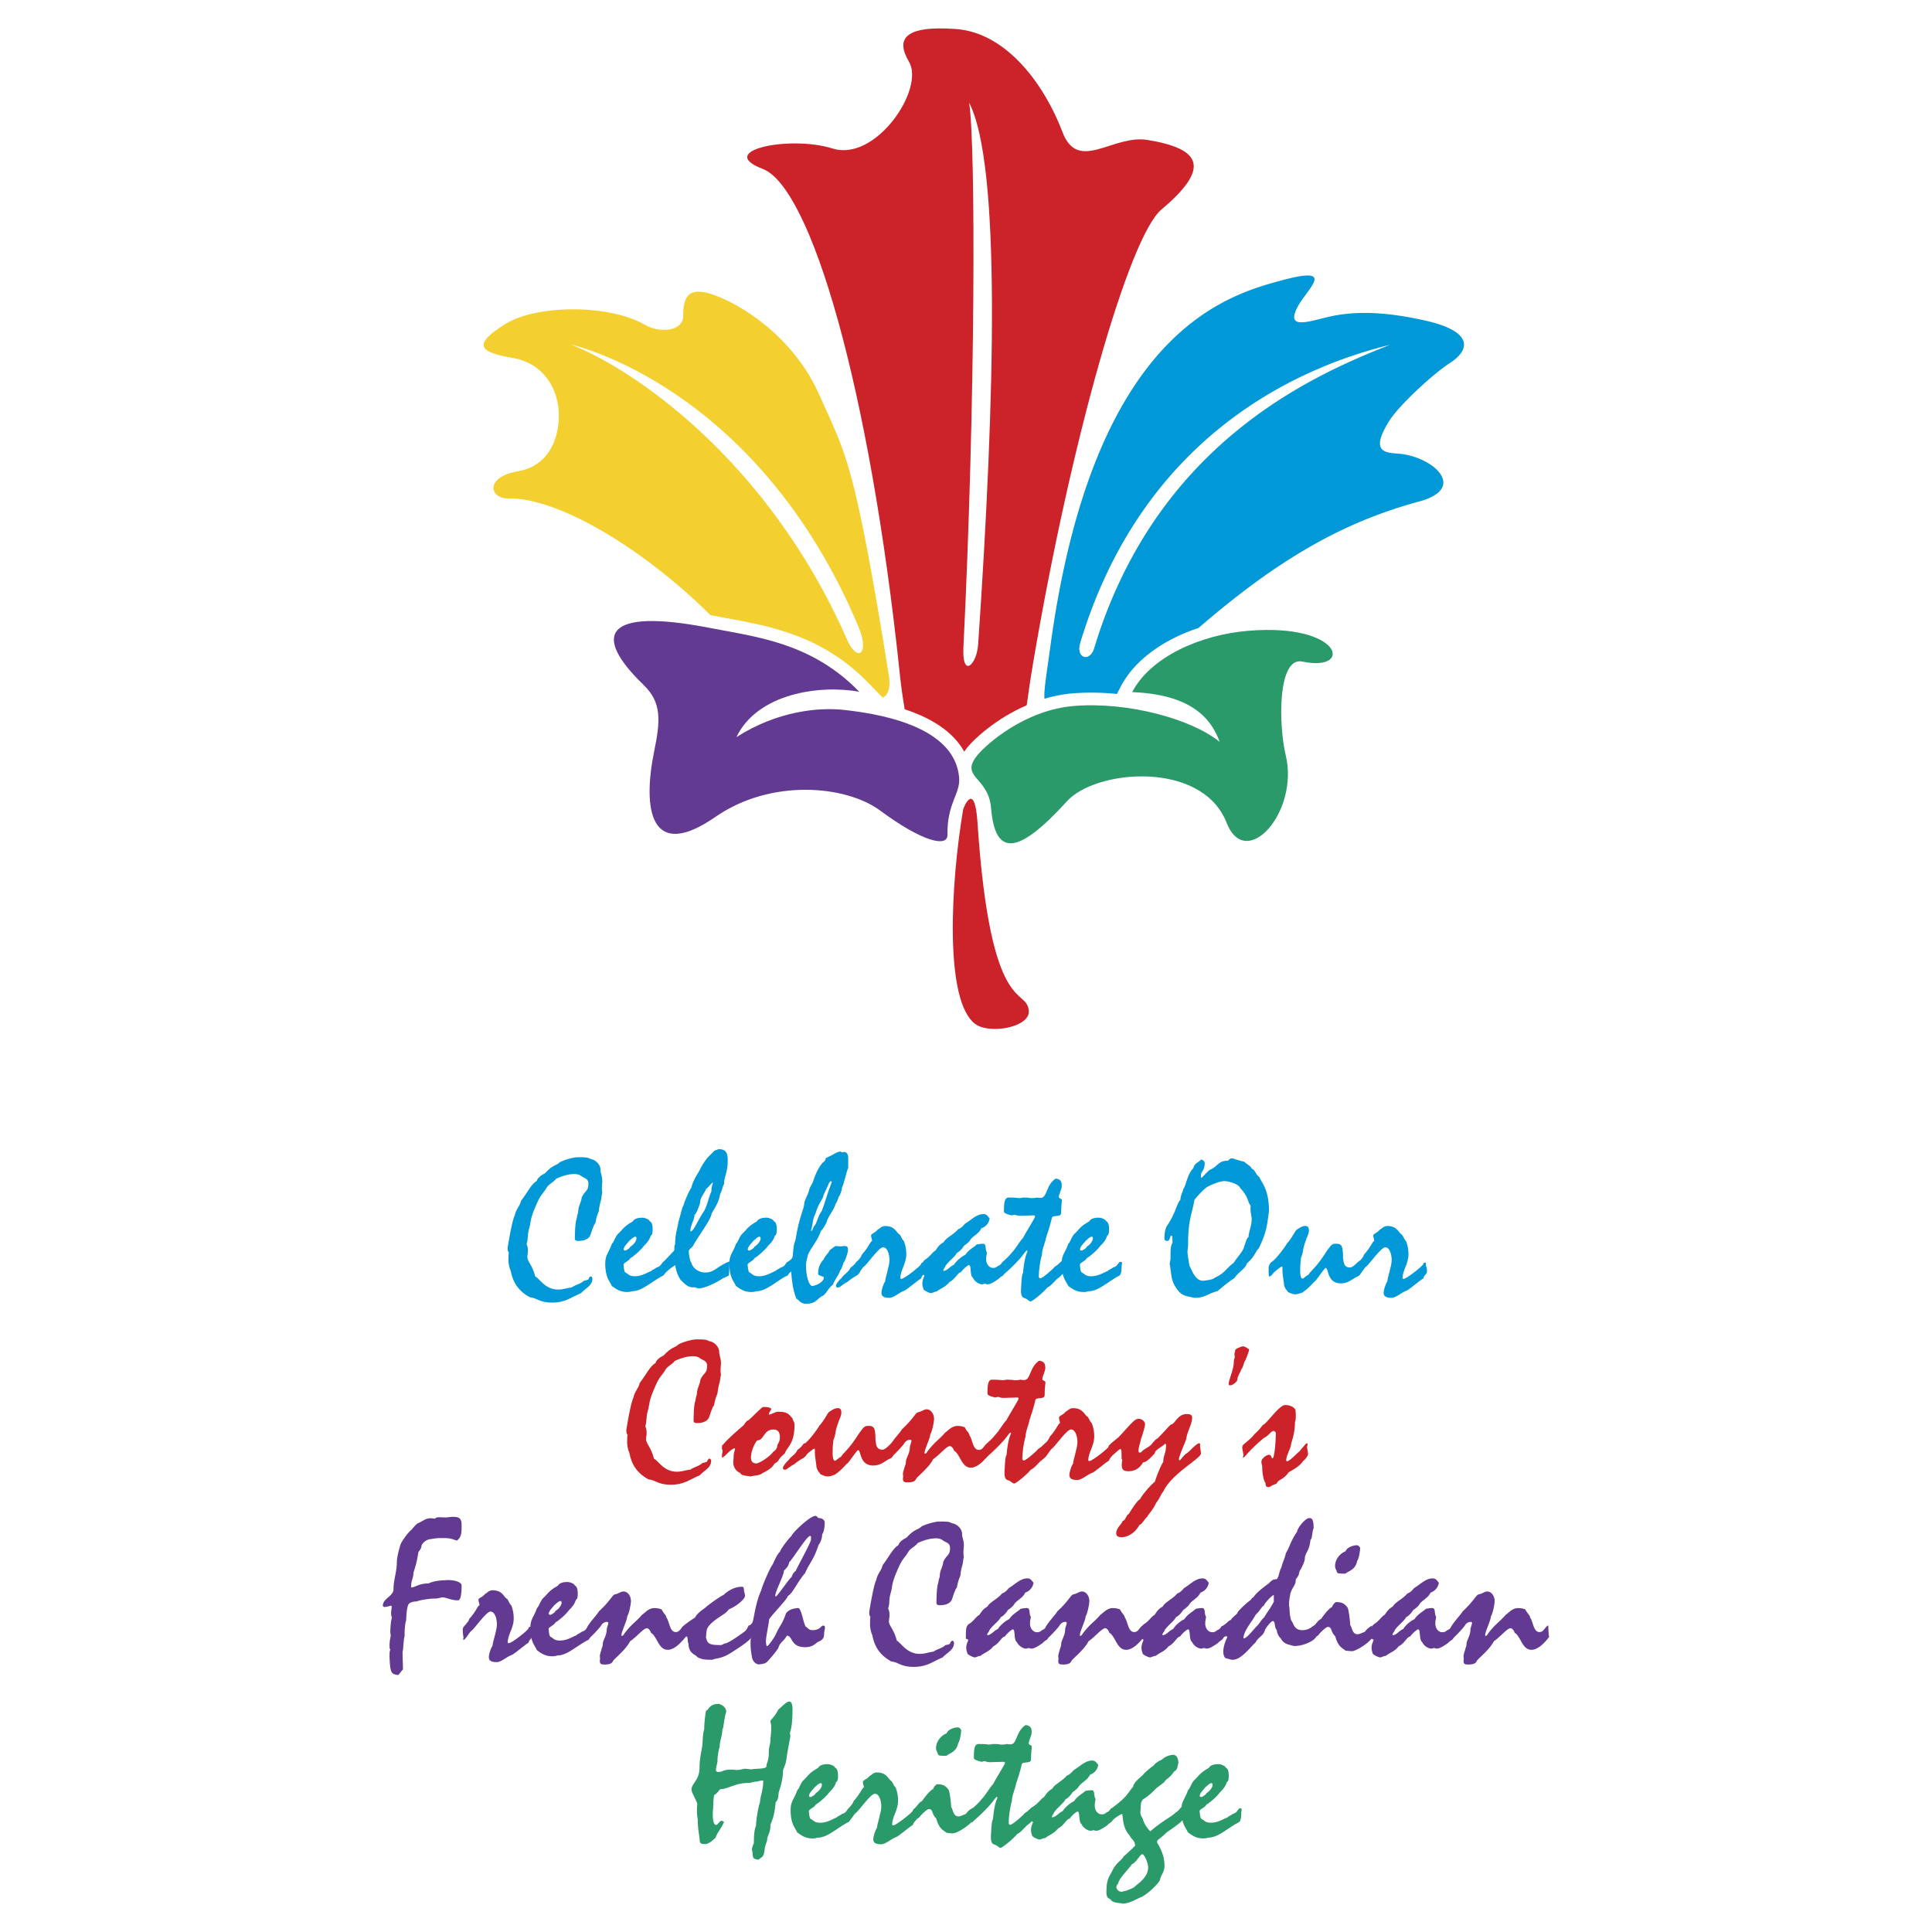 <svg xmlns="http://www.w3.org/2000/svg" width="2500" height="2500" viewBox="0 0 192.756 192.756"><g fill-rule="evenodd" clip-rule="evenodd"><path fill="#fff" d="M0 0h192.756v192.756H0V0z"/><path d="M95.695 77.587c.138 1.607-1.221 2.553-1.167 5.716.022 1.266-2.52.677-6.688-2.415-3.456-2.564-10.932-3.213-16.445.604-6.566 4.545-7.293-.822-6.127-6.539.623-3.053.77-4.854-1.065-6.626-5.15-4.974-3.933-7.724 6.546-5.692 4.703.912 10.208 1.464 14.984 6.384-3.961-.728-10.174.163-12.262 4.526 4.068-2.603 8.176-2.991 10.712-2.719 5.035.54 11.115 2.14 11.512 6.761zM97.518 75.342c-1.822 2.245 1.098 2.112 1.359 5.266.4 4.83 2.615 4.792 7.582-.675 2.895-3.185 13.475-4.086 15.922 2.156 1.922 4.901 7.26-1.076 5.895-6.749-.729-3.029-.82-9.868 1.674-9.334 5.082 1.086 4.047-3.868-5.432-3.07-4.775.402-9.721 2.601-11.559 6.114 5.377.229 7.732 2.192 8.73 4.971-2.783-2.272-9.074-4.005-14.447-3.595-5.047.385-8.902 3.904-9.724 4.916z" fill="#fff" stroke="#fff" stroke-width="1.89" stroke-miterlimit="2.613"/><path d="M114.492 13.964c-3.492-.572-6.936 3.336-8.498-.811-1.66-4.402-5.395-9.875-10.622-10.258-5.229-.383-5.995 1.054-4.69 3.247 1.627 2.736-3.306 10.026-7.602 8.677-4.295-1.349-11.765.215-6.987 2.03 4.779 1.816 10.674 21.619 13.699 50.552.103.985.268 2.178.469 3.364 3.309 1.087 5.068 2.642 5.944 4.231.096-.146.204-.297.33-.452.703-.864 2.867-2.867 5.9-4.181.166-1.213.365-2.602.627-4.143 3.766-22.26 9.559-42.577 12.816-45.318 4.991-4.201 3.921-6.068-1.386-6.938zM97.59 64.301c-.141 2.042-1.625 3.438-1.469.262 1.201-24.311 1.238-50.234.567-54.326 3.167 6.116 2.607 29.088.902 54.064z" fill="#fff"/><path d="M142.209 31.987c-3.207-.717-6.641-1.147-9.973-.3-2.057.523-3.779 1.016-2.863-.899.916-1.915 4.195-4.345-1.475-2.822-5.668 1.523-18.852 5.267-23.096 36.479-.379 2.778-.672 4.431-.596 5.272a13.967 13.967 0 0 1 2.939-.552 24.798 24.798 0 0 1 4.287.071l.404-.771c1.34-2.561 4.178-4.637 7.738-5.812 7.691-6.623 14.131-10.486 22-12.614 4.783-1.293 1.576-4.312-1.715-4.742-1.295-.168-3.398.146-1.273-3.276.986-1.59 4.422-4.739 6.068-5.802 2.151-1.388 2.211-3.19-2.445-4.232zM109.16 64.689c-.424 1.402-1.857 1.014-1.381-.564 6.168-20.417 21.389-27.394 30.91-29.724-8.076 3.164-23.392 10.047-29.529 30.288zM88.685 67.42c-3.5-21.78-4.292-22.027-6.928-27.993-2.636-5.967-7.96-9.088-10.508-9.993-2.547-.905-3.088.118-3.088 2.122 0 1.415-2.224 1.768-3.822.847-3.574-2.061-10.794-2.027-13.925-.073-3.13 1.953-2.842 2.784.717 3.376 3.435.573 5.053 3.728 4.527 6.975-.376 2.328-1.738 3.958-3.955 4.331-3.36.566-2.883 2.75-.985 2.717 5.159-.09 13.778 5.28 20.162 11.643l.111.021 1.438.268c4.518.828 9.639 1.765 14.214 6.477l1.419 1.461c.522-.213.82-.956.623-2.179zm-4.174-3.606C76.478 45.513 62.724 36.592 56.968 34.38c-.002 0 18.526 3.993 28.681 28.148 1.158 2.754-.119 3.608-1.138 1.286z" fill="#fff"/><path d="M96.088 80.792c-1.211 7.176-1.941 19.21 1.281 21.417 1.438.986 5.439.275 5.273-1.381-.242-2.414-3.82.748-5.121-18.801-.277-4.191-1.391-1.485-1.433-1.235z" fill="#fff" stroke="#fff" stroke-width="1.89" stroke-miterlimit="2.613"/><path d="M95.695 77.587c.138 1.607-1.221 2.553-1.167 5.716.022 1.266-2.52.677-6.688-2.415-3.456-2.564-10.932-3.213-16.445.604-6.566 4.545-7.293-.822-6.127-6.539.623-3.053.77-4.854-1.065-6.626-5.15-4.974-3.933-7.724 6.546-5.692 4.703.912 10.208 1.464 14.984 6.384-3.961-.728-10.174.163-12.262 4.526 4.068-2.603 8.176-2.991 10.712-2.719 5.035.54 11.115 2.14 11.512 6.761z" fill="#633a91"/><path d="M97.518 75.342c-1.822 2.245 1.098 2.112 1.359 5.266.4 4.83 2.615 4.792 7.582-.675 2.895-3.185 13.475-4.086 15.922 2.156 1.922 4.901 7.26-1.076 5.895-6.749-.729-3.029-.82-9.868 1.674-9.334 5.082 1.086 4.047-3.868-5.432-3.07-4.775.402-9.721 2.601-11.559 6.114 5.377.229 7.732 2.192 8.73 4.971-2.783-2.272-9.074-4.005-14.447-3.595-5.047.385-8.902 3.904-9.724 4.916z" fill="#2b9a6a"/><path d="M114.492 13.964c-3.492-.572-6.936 3.336-8.498-.811-1.66-4.402-5.395-9.875-10.622-10.258-5.229-.383-5.995 1.054-4.69 3.247 1.627 2.736-3.306 10.026-7.602 8.677-4.295-1.349-11.765.215-6.987 2.03 4.779 1.816 10.674 21.619 13.699 50.552.103.985.268 2.178.469 3.364 3.309 1.087 5.068 2.642 5.944 4.231.096-.146.204-.297.33-.452.703-.864 2.867-2.867 5.9-4.181.166-1.213.365-2.602.627-4.143 3.766-22.26 9.559-42.577 12.816-45.318 4.991-4.201 3.921-6.068-1.386-6.938zM97.59 64.301c-.141 2.042-1.625 3.438-1.469.262 1.201-24.311 1.238-50.234.567-54.326 3.167 6.116 2.607 29.088.902 54.064z" fill="#cc2229"/><path d="M142.209 31.987c-3.207-.717-6.641-1.147-9.973-.3-2.057.523-3.779 1.016-2.863-.899.916-1.915 4.195-4.345-1.475-2.822-5.668 1.523-18.852 5.267-23.096 36.479-.379 2.778-.672 4.431-.596 5.272a13.967 13.967 0 0 1 2.939-.552 24.798 24.798 0 0 1 4.287.071l.404-.771c1.34-2.561 4.178-4.637 7.738-5.812 7.691-6.623 14.131-10.486 22-12.614 4.783-1.293 1.576-4.312-1.715-4.742-1.295-.168-3.398.146-1.273-3.276.986-1.59 4.422-4.739 6.068-5.802 2.151-1.388 2.211-3.19-2.445-4.232zM109.16 64.689c-.424 1.402-1.857 1.014-1.381-.564 6.168-20.417 21.389-27.394 30.91-29.724-8.076 3.164-23.392 10.047-29.529 30.288z" fill="#0098d6"/><path d="M88.685 67.42c-3.5-21.78-4.292-22.027-6.928-27.993-2.636-5.967-7.96-9.088-10.508-9.993-2.547-.905-3.088.118-3.088 2.122 0 1.415-2.224 1.768-3.822.847-3.574-2.061-10.794-2.027-13.925-.073-3.13 1.953-2.842 2.784.717 3.376 3.435.573 5.053 3.728 4.527 6.975-.376 2.328-1.738 3.958-3.955 4.331-3.36.566-2.883 2.75-.985 2.717 5.159-.09 13.778 5.28 20.162 11.643l.111.021 1.438.268c4.518.828 9.639 1.765 14.214 6.477l1.419 1.461c.522-.213.82-.956.623-2.179zm-4.174-3.606C76.478 45.513 62.724 36.592 56.968 34.38c-.002 0 18.526 3.993 28.681 28.148 1.158 2.754-.119 3.608-1.138 1.286z" fill="#f4cf30"/><path d="M96.088 80.792c-1.211 7.176-1.941 19.21 1.281 21.417 1.438.986 5.439.275 5.273-1.381-.242-2.414-3.82.748-5.121-18.801-.277-4.191-1.391-1.485-1.433-1.235z" fill="#cc2229"/><path d="M57.974 129.014c-1.043.434-1.555.945-2.887.945-1.318 0-1.554-.492-2.222-.531-1.157-.631-1.706-1.498-1.922-2.68-.137-.236-.215-.77-.215-.986 0-.117 0-.709.039-.787-.118-.158-.118-.256-.118-.494.04-.295.451-2.777.706-3.211.137-.67.49-.867.627-1.457.667-.867 1.001-1.656 1.591-2.012.02-.234.393-.551.786-.729.806-.887 1.2-.809 1.436-1.064.157-.178 1.337-.553 1.848-.553.845 0 .983.02 1.279.178.435.039.988.533.988 1.045 0 .434.178.572.178 1.184 0 .156-.039.373-.039.631 0 .156 0 .314.039.512-.079.197-.059.611-.197.965-.079.336-.138.67-.138.789 0 .197-.198.334-.361 1.297-.138.059-.414.943-.453 1.062-.176.629-.881.689-1.272.689-.254 0-.313-.119-.313-.236 0-.158 0-1.596.196-2.049.02-.354.137-.451.137-.648 0-.531.313-.926.349-1.398.334-.748.669-.57.669-1.398 0-.531-.472-.531-.748-.768-.177-.139-.453-.178-.649-.178-.571 0-1.181.178-1.799.455-.473.531-.729.492-1.005.965-.276.473-.552.631-.907 1.438-.789 1.734-.591 1.854-.789 2.523-.236.768-.079 1.084-.275 1.615.118.217.137.453.137.689 0 .197-.059.434-.059.592 0 .453.493.768.789 1.93.473.277 1.005 1.32 2.287 1.32.552 0 .828-.156 1.36-.217.375-.275.888-.334 1.183-.648.198-.041.355-.08.474-.139.058-.236.134-.217.211-.316.153.021.191.158.191.238-.002.708-.719.964-1.132 1.437zM63.506 123.541c0 .297-.355.711-.613.83 0 .139-.355.336-.474.395-.138 0-.197-.02-.197-.119 0-.314.513-.73.533-.828.237-.178.434-.436.652-.436.04 0 .099.08.099.158zm1.609-.947c0-.355-.078-.672-.294-.75-.02-.158-.452-.355-.746-.355-.412 0-.806.1-.944.375-1.007.553-1.046.889-1.481 1.244-.355.434-.375.789-.593.967-.316.928-.672 1.086-.672 1.994 0 1.461.494 1.795.652 2.227.533.391.889.607 1.561.607.158 0 .296-.02.474-.078.994 0 1.935-.961 3.059-1.551.099-.039.237-.236.237-.984 0-.078.04-.156.04-.256 0-.078-.02-.137-.158-.137-.218 0-.238.373-.595.512l-.158.059c-.059.078-.49.256-.529.354-.274.059-.862.512-1.627.512-.607 0-.667-.256-.941-.373-.098-.039-.157-.275-.196-.826.196-.258.509-.297.705-.631.185-.057 1.01-.746 1.344-1.217.334-.316.569-.631.667-1.004.195-.078.195-.433.195-.689z" fill="#0098d6"/><path d="M69.857 119.926c0-.473.51-.984.57-1.279.216-.158.608-.67.707-.67 0 .156-.158.314-.158.926-.235.373-.471 1.693-.883 2.145-.688 1.123-.904 1.812-1.218 1.812 0-.65.413-1.123.413-1.654.177-.04.569-1.104.569-1.28zm2.75-4.076c0-.709-.098-1.201-.904-1.201l-.432.158c-.375.453-.748.57-1.416 1.828-.059.236-.649.924-.885 1.867-.216.297-.668 1.338-.766 1.73-.197.295-.374 1.318-.531 1.691-.019.512-.315 1.021-.315 2.24-.042.035-.081.076-.081.588-.374.393-1.003 1.082-1.161 1.201v.707c0 .375-.099.475-.099.533 0 .039.02.08.079.08.151 0 .25-.416 1.274-1.045.176 1.104.508 1.32.527 1.479.274.197.626.732 1.235.732h.217a.962.962 0 0 0 .394.098c.623 0 1.862-.633 2.354-.988.394-.158.531-.236.61-.297.059-.039.059-1.24.059-1.398-1.235.492-1.472 1.104-2.397 1.104-.864 0-1.335-.65-1.394-.984-.118-.1-.255-.77-.255-1.182.137-.275.334-.297.471-.572.334-.668 1.729-2.539 1.787-3.051.04-.295.731-1.004.87-2.066.158-.158.257-.828.396-.965-.016-.734.357-1.109.357-2.287h.006zM75.889 123.541c0 .297-.355.711-.612.83 0 .139-.355.336-.474.395-.139 0-.198-.02-.198-.119 0-.314.513-.73.533-.828.237-.178.435-.436.652-.436.041 0 .099.08.099.158zm1.61-.947c0-.355-.079-.672-.295-.75-.02-.158-.451-.355-.745-.355-.413 0-.807.1-.944.375-1.007.553-1.047.889-1.482 1.244-.355.434-.375.789-.593.967-.316.928-.671 1.086-.671 1.994 0 1.461.494 1.795.651 2.227.534.391.889.607 1.562.607.158 0 .296-.02.474-.078.993 0 1.935-.961 3.059-1.551.099-.039.237-.236.237-.984 0-.078.039-.156.039-.256 0-.078-.02-.137-.158-.137-.218 0-.237.373-.594.512l-.158.059c-.059.078-.49.256-.529.354-.275.059-.863.512-1.627.512-.608 0-.667-.256-.941-.373-.098-.039-.157-.275-.196-.826.196-.258.51-.297.706-.631.184-.057 1.01-.746 1.344-1.217.333-.316.568-.631.667-1.004.194-.078.194-.433.194-.689z" fill="#0098d6"/><path d="M84.627 116.535c-.138.178-.434 1.631-.61 1.926-.02.217-.177.805-.334.924-.059.215-.158.49-.323.738-.138.59-.768 1.24-.886 1.811-.178.355-.335.65-.571.887-.354 1.023-.965 1.615-1.294 2.354-.098.492-.195.65-.195 1.123 0 .945.273 2.008.643 2.008.605-.1 1.136-.492 1.136-.828 0-.176-.57-.176-.57-.393 0-.395.078-.945.564-1.447.119-.354.493-.609.571-.885.275-.199.53-.438.648-.438.117 0 .274.039.471.039.079 0 .236-.039.373-.039.314 0 .354.139.354.416 0 .217-.295 1.143-.452 1.252-.099.375-.216.65-.365.846-.079.375-.354.551-.689 1.338-.512.414-.59.789-.945 1.084-.609.217-.648.826-1.72.826-.629 0-.768-.453-.984-.512-.177-.453-.413-1.182-.512-2.697-.158.041-.394.453-.453.453-.078 0-.078-.039-.078-.117 0-.414.04-.729.04-1.062 0-.336.61-.336.649-.867.079-.906.098-1.141.269-1.551.354-2.303.847-3.051.886-3.701.02-.354.335-.648.512-1.418.039-.195.354-.59.374-.787.414-1.201.689-1.496.952-1.83.138-.078.257-.197.315-.451.768-.334 1.122-.648 1.457-.648.059 0 .079.078.138.078.118 0 .177-.039.236-.039.138 0 .394.137.394.568v1.039h-.001zm-2.441 2.653c-.099.551-.472.707-.827 1.887-.276.51-.236.941-.453 1.748.177 0 .177-.336.354-.531.237-.236.395-1.1.709-1.434.395-.982.532-1.709 1.024-2.926 0-.061-.06-.08-.099-.08-.156 0-.235.373-.708 1.336zm1.752 8.339c.433-.57.689-.551.925-1.062.532-.355.571-.65.689-.65.197 0 .197.748.295.748 0 .709-.492.631-1.339 1.359-.434.195-.689.531-.886.531-.157 0-.217-.039-.217-.178.002-.177.336-.589.533-.748z" fill="#0098d6"/><path d="M89.828 127.516c0 .039.04.078.118.078.276 0 1.945-1.318 1.945-1.477 0-.059.081-.156.16-.156.1 0 .12.039.12.354.079.158.099.334.099.553 0 .256-.339.393-.358.668-.458.275-1.432 1.162-1.748 1.26-.414.139-.985.689-1.438.689-.665 0-.782-.236-.782-.512 0-.217.137-.768.372-1.143 0-.334.43-1.516.43-2.125 0-.434-.157-1.262-.645-1.262-.43 0-1.603 1.734-1.915 1.93-.119.061-.611.887-.75.887-.039 0-.059-.02-.059-.059 0-.059.04-.1.04-.158 0-.098-.079-.275-.079-.846 0-.277.532-.592.651-1.025.724-.807.822-1.299 1.018-1.357 0-.217-.098-.314-.098-.551 0-.197.372-.217.665-.592.156-.039.352-.354.723-.354 1.041 0 1.12.688 1.475.865.177.236.177.414.414.65.198.512.237.965.237 1.299-.004.966-.595 1.597-.595 2.384z" fill="#0098d6"/><path d="M100.137 125.938c0 .254.039.488.037.566 0 .059-.059.158-.059.275 0 .08.039.158.039.275 0 .197-.295.275-.512.531-.57.395-.865.551-1.121.551-.08 0-.197-.059-.258-.059-.059 0-.195.059-.295.059-.275 0-.748-.295-.883-.639-.355-.236-.139-1.279-.415-1.279-.138 0-.649.473-.787.709-.335.02-.551.689-1.162.982-.394.533-.945.65-1.26.945-.275.02-.413.158-.591.158-.177 0-.59-.236-.708-.336-.138-.373-.138-.51-.138-.629 0-.395.197-.67.197-.768 0-.078-.177-.117-.236-.117 0-1.043 0-1.299.394-1.539.374-.234.729-.783.945-.842.315-.473.433-.611.827-.848.217-.436.984-.734 1.457-1.307.236-.061.452-.277.649-.516.669-.416 1.182-.98 1.852-.98.393 0 .432.252.629.426a1.222 1.222 0 0 1-.826.99c-.256.535-.67.652-1.063 1.09-.119.236-.355.434-.67.652-.177.295-.472.609-.708.707-.197.412-.827.822-1.143 1.311-.039.195-.216.254-.216.49.394 0 .61-.412 1.083-.627.079-.176.571-.723 1.122-.977.295-.49.847-.748 1.123-1.023.256-.059.512-.078.648-.078.355 0 .178.631.375.848 0 .234-.078.332-.078.703 0 .41.256.859.709.859.373 0 .432-.234.57-.234.295-.156.314-.391.414-.391l.059.062z" fill="#0098d6"/><path d="M105.639 119.42c0 .178.295.139.305.316 0 .217-.078.592-.078 1.283 0 .473-.846.158-.924.492-.039.178-.158.75-.59 2.01-.059.453-.395 1.102-.396 1.672-.178.533-.316 1.576-.316 2.127 0 .139.041.217.158.217.217 0 1.34-.984 1.418-1.141.531-.316.648-.631.826-.631.08 0 .119.02.119.295 0 .119-.039.236-.039.336 0 .117.039.217.039.314 0 .295-.236.531-.611.826-.137.039-.688.787-1.062.926-.414.512-1.496 1.379-1.654 1.379-.197 0-.236-.217-.689-.355-.195-.078-.314-.314-.275-.924.059-1.184.1-1.438.197-1.557.158-1.791.453-2.088.453-2.166 0-.039-.039-.078-.059-.078-.119 0-.277.334-.729.846-1.221 1.32-1.418 1.32-1.773 1.752-.059-.295-.059-.57-.059-1.043 0-.492.434-.551 1.045-1.338.412-.414.729-1.064 1.127-1.477.236-.492 1.199-1.99 1.199-2.127 0-.059-.039-.117-.156-.117-.236 0-1.043.039-1.377.039-.314 0-.395-.1-.512-.1s-.197.061-.295.061c-.748-.178-.768-.297-.768-.416 0-.869.059-1.363.473-1.363.826 0 .904.059 1.023.059.176 0 .334-.059.432-.059.178 0 .512 0 .742.059.217 0 .414 0 .611-.059.098.02.236.039.373.039.686 0 .508-1.279 1.508-1.93.473.061.609.275.609.729 0 .336-.295.809-.295 1.104z" fill="#0098d6"/><path d="M109.043 123.541c0 .297-.355.711-.613.83 0 .139-.355.336-.473.395-.139 0-.199-.02-.199-.119 0-.314.514-.73.533-.828.238-.178.436-.436.652-.436.041 0 .1.08.1.158zm1.609-.947c0-.355-.08-.672-.295-.75-.02-.158-.451-.355-.746-.355-.412 0-.805.1-.943.375-1.008.553-1.047.889-1.482 1.244-.355.434-.375.789-.592.967-.316.928-.672 1.086-.672 1.994 0 1.461.492 1.795.652 2.227.533.391.889.607 1.561.607.156 0 .295-.02.473-.078.994 0 1.936-.961 3.059-1.551.1-.039.238-.236.238-.984 0-.078.039-.156.039-.256 0-.078-.02-.137-.158-.137-.219 0-.238.373-.594.512l-.158.059c-.059.078-.49.256-.529.354-.275.059-.863.512-1.627.512-.609 0-.668-.256-.941-.373-.1-.039-.158-.275-.197-.826.197-.258.51-.297.707-.631.184-.057 1.01-.746 1.344-1.217.332-.316.568-.631.666-1.004.195-.078.195-.433.195-.689zM118.537 124.162c0-2.5.373-2.953.631-4.451.355-.471 1.023-1.141 1.262-1.279.256-.156 1.201-.59 1.713-.59.592 0 1.516.375 1.576.67.926.984.709 1.396 1.062 1.771-.02.137-.02.256-.02.334 0 .316.119.789.119 1.025 0 .648-.316 1.318-.316 1.791-.178.078-.275.473-.473 1.062-.137.414-.65.945-1.023 1.516-.709.492-.789.965-1.852 1.457-.217.197-.689.258-1.182.316-.867 0-1.184-1.281-1.361-1.477-.078-.473-.197-1.221-.197-1.359.001-.333.061-.53.061-.786zm-2.365-.592c0 .197.139.236.314.236.236 0 .256-.531.375-.531.078 0 .117.041.117.729-.197.275-.197.748-.197 1.615 0 .078-.078.314-.078.492.197 1.043.078 1.594.709 2.484.514.789 1.223.75 1.756.889 1.104 0 1.262-.396 2.305-.672.592-.494 1.004-.85 1.693-1.303.355-.572 1.104-.926 1.221-1.438.826-.729.906-1.281 1.18-1.496.904-1.793.846-2.561 1.041-3.723 0-2.283-.785-2.875-.961-3.426-.375-.217-.375-.67-.748-.828-.234-.395-.512-.414-.746-.689-.947-.217-1.025-.336-1.242-.336-.295 0-.295.236-.473.236-.889 0-.889.533-1.695.889-.197.078-.807.807-.867.807-.059 0-.059-.078-.059-.236.002-.434.375-.434.375-1.242 0-.178-.215-.334-.373-.334-.158.256-.662.334-.76.867-.582.531-.699 1.635-.996 2.068-.02.178-.295.689-.295 1.082-.355.336-.434 1.242-1.301 2.541-.217.257-.295.907-.295 1.319zM129.941 127.566c.137 0 .393-.316.629-.395.1-.297.729-.652 1.734-2.256.512-.707.57-.826.982-.826.553 0 .709.139.709 1.465.08.195-.02.904.689.904.375 0 .826-.67.984-.67.119 0 .139.611.139 1.025a.627.627 0 0 1-.395.555c-.434.178-.846.672-1.635.672-1.396 0-1.199-1.521-1.516-1.537-.117 0-.943 1.262-1.082 1.34-.158.08-.453.574-1.26 1.127-.119 0-.336.158-.689.158-.334 0-.453-.139-.709-.197-.117-.238-.295-.277-.414-.752-.039-.553-.156-.908-.156-1.543 0-.217 0-.275-.059-.275-.1 0-.77.553-.848.652-.217.295-.334.336-.414.336-.039 0-.059-.061-.059-.85 0-.238.197-.533.295-.594.473-.295 1.359-1.518 1.557-1.873.393-.395.826-1.264.926-1.322.234-.158.57-.395.865-.395.314 0 .375.178.375.434 0 .455-.238.592-.553 1.816-.098.789-.256.828-.256 1.104 0 .119-.059.297-.059 1.205.004.298.062.692.22.692z" fill="#0098d6"/><path d="M139.932 127.516c0 .039.041.078.119.078.275 0 1.945-1.318 1.945-1.477 0-.059.078-.156.158-.156.1 0 .121.039.121.354.078.158.098.334.098.553 0 .256-.338.393-.357.668-.459.275-1.432 1.162-1.748 1.26-.414.139-.986.689-1.439.689-.664 0-.781-.236-.781-.512 0-.217.137-.768.371-1.143 0-.334.43-1.516.43-2.125 0-.434-.156-1.262-.645-1.262-.43 0-1.604 1.734-1.916 1.93-.117.061-.609.887-.748.887-.039 0-.059-.02-.059-.059 0-.059.039-.1.039-.158 0-.098-.08-.275-.08-.846 0-.277.533-.592.65-1.025.727-.807.822-1.299 1.018-1.357 0-.217-.096-.314-.096-.551 0-.197.371-.217.664-.592.156-.039.352-.354.723-.354 1.041 0 1.119.688 1.475.865.178.236.178.414.414.65.197.512.236.965.236 1.299-.001.966-.592 1.597-.592 2.384z" fill="#0098d6"/><path d="M69.816 147.188c-1.044.432-1.556.943-2.888.943-1.317 0-1.553-.49-2.222-.531-1.157-.629-1.706-1.496-1.921-2.678-.137-.236-.215-.77-.215-.986 0-.117 0-.709.039-.787-.118-.158-.118-.256-.118-.494.039-.295.452-2.777.706-3.211.138-.67.49-.867.627-1.459.667-.867 1-1.654 1.59-2.01.02-.236.394-.551.787-.729.806-.887 1.2-.809 1.435-1.064.157-.178 1.337-.553 1.849-.553.845 0 .983.02 1.279.178.435.039.989.533.989 1.045 0 .434.178.572.178 1.184 0 .156-.04.373-.04.629 0 .158 0 .316.04.514-.079.197-.059.609-.198.965-.079.336-.138.67-.138.789 0 .197-.198.334-.36 1.295-.138.061-.414.945-.453 1.064-.176.629-.881.688-1.272.688-.254 0-.313-.117-.313-.234 0-.158 0-1.596.196-2.049.02-.354.137-.453.137-.648 0-.533.313-.926.349-1.398.334-.748.669-.572.669-1.398 0-.531-.472-.531-.748-.768-.178-.139-.453-.178-.649-.178-.571 0-1.182.178-1.799.453-.473.533-.73.494-1.005.967-.277.473-.552.631-.907 1.438-.789 1.734-.592 1.854-.789 2.521-.236.77-.079 1.084-.275 1.617.118.217.137.453.137.689 0 .197-.059.434-.059.592 0 .453.492.768.788 1.93.474.277 1.006 1.32 2.288 1.32.552 0 .828-.158 1.36-.217.375-.275.887-.334 1.183-.65.197-.039.355-.078.474-.137.057-.236.134-.217.211-.316.153.02.191.158.191.236-.002.707-.72.965-1.133 1.438zM74.922 145.434c0-.828.55-1.732.649-1.732.668 0 .589-1.084 1.611-1.084.491 0 .629.355.629.789 0 .531-.275.629-.275.904 0 .197-.216.453-.413.551-.196.375-1.336 1.143-1.67 1.143-.354-.001-.531-.218-.531-.571zm-2.889-.848c.039.039.059.1.059.178s-.02.217-.059.314v.355c.315-.061.807-.887 1.298-.945 0 .314-.137.334-.137.885 0 .238-.04.297-.04.533 0 .373.216.865.687 1.043.118.197.196.256 1.06.355.177-.08.865-.08 1.1-.277.138-.117.964-.412 1.258-.984.728-.473.079-.197 1.044-1.043.218-.67.969-.865.969-2.914 0-.178-.158-.334-.237-.629-.277-.178-.257-.611-1.363-.611-.374 0-.669.275-.965.295.005-.277.241-.455.241-.533 0-.117-.177-.236-.787-.236-.177 0-.945.867-1.476 1.32-.275.059-.432.492-.55.551-1.906 1.635-1.906 1.832-2.103 1.99v.353h.001zm6.079 1.871c0 .139.059.178.216.178.195 0 .452-.336.887-.531.847-.729 1.339-.65 1.339-1.359-.098 0-.098-.748-.295-.748-.118 0-.157.295-.689.65-.236.512-.493.492-.928 1.062-.196.158-.53.57-.53.748z" fill="#cc2229"/><path d="M83.292 145.74c.138 0 .394-.316.629-.396.099-.295.729-.652 1.733-2.254.512-.707.571-.826.984-.826.551 0 .708.139.708 1.463.079.197-.02.906.689.906.375 0 .827-.67.984-.67.118 0 .138.611.138 1.025a.629.629 0 0 1-.394.555c-.433.178-.846.672-1.634.672-1.398 0-1.201-1.523-1.516-1.537-.118 0-.945 1.262-1.083 1.34-.158.08-.453.574-1.26 1.127-.118 0-.335.158-.689.158-.335 0-.453-.139-.708-.197-.119-.238-.295-.277-.414-.752-.04-.553-.158-.908-.158-1.543 0-.217 0-.275-.059-.275-.099 0-.768.553-.847.65-.216.297-.335.336-.414.336-.04 0-.059-.059-.059-.85 0-.236.197-.531.295-.592.473-.295 1.359-1.52 1.556-1.873.394-.395.827-1.264.926-1.322.236-.158.571-.395.866-.395.314 0 .374.178.374.434 0 .453-.236.592-.551 1.814-.098.789-.256.828-.256 1.105 0 .119-.059.297-.059 1.205.002.296.061.692.219.692z" fill="#cc2229"/><path d="M93.189 141.557c0 .336-.198 1.301-.375 1.537 0 .393-.571 1.496-.571 1.869 0 .039 0 .08.04.08.039 0 .157-.041.236-.217.788-1.043 1.122-1.123 1.792-1.91.256-.139.61-.65 1.221-.65.256 0 .492.039.728.139.158.373.433.531.473.814.294.375.314 1.438.925 1.438.453 0 .492-.473.885-.67 0 .492.021.826.08 1.162-.65.846-1.24 1.279-1.772 1.279-.925 0-1.063-1.379-1.674-1.703-.059-.256-.275-.453-.394-.453-.354 0-1.063.906-1.673 1.301-.492.943-1.629 1.752-1.727 2.008-.137.314-.646.314-.803.314-.394 0-.493-.059-.493-.373 0-.08.02-.119.02-.217 0-.08-.02-.158-.02-.258 0-.195.178-.648.178-.729.02-.078.118-.234.118-.49 0-.336.394-.809.394-1.457 0-.119.156-.494.156-.631 0-.059-.059-.098-.117-.098a.66.66 0 0 0-.59.354c-.256.375-1.025 1.143-1.084 1.182-.079.098-.197.275-.275.275-.039 0-.059-.039-.079-.078.04-.059.02-.256.098-.375 0-.432 0-.57-.078-.768.118-.395 1.103-1.418 1.181-1.635 1.121-1.023 1.336-1.633 1.59-1.691.391-.08.606-.297.862-.297.473 0 .749.512.749.945v.003h-.001z" fill="#cc2229"/><path d="M103.994 137.594c0 .178.297.137.307.316 0 .217-.078.592-.078 1.283 0 .473-.846.158-.926.492-.039.178-.156.75-.59 2.01-.059.453-.393 1.102-.396 1.672-.176.533-.314 1.576-.314 2.127 0 .139.039.217.158.217.215 0 1.338-.984 1.416-1.143.531-.314.65-.629.828-.629.078 0 .117.02.117.295 0 .119-.039.236-.039.334 0 .119.039.217.039.316 0 .295-.236.531-.609.826-.139.039-.689.787-1.064.926-.412.512-1.496 1.377-1.652 1.377-.197 0-.238-.215-.689-.354-.197-.078-.314-.314-.275-.926.059-1.182.098-1.438.195-1.555.158-1.793.453-2.088.453-2.166 0-.039-.039-.078-.059-.078-.117 0-.275.334-.729.846-1.221 1.318-1.418 1.318-1.771 1.752-.059-.295-.059-.57-.059-1.043 0-.492.432-.551 1.043-1.338.412-.414.729-1.064 1.127-1.477.236-.494 1.199-1.99 1.199-2.127 0-.059-.039-.119-.156-.119-.236 0-1.043.041-1.377.041-.314 0-.393-.1-.512-.1-.117 0-.195.059-.295.059-.746-.178-.766-.295-.766-.414 0-.869.059-1.363.471-1.363.826 0 .904.059 1.023.059.176 0 .334-.059.432-.059.178 0 .512 0 .744.059.215 0 .412 0 .609-.059.098.02.236.039.373.039.686 0 .51-1.279 1.508-1.93.473.059.611.275.611.729 0 .337-.297.81-.297 1.105z" fill="#cc2229"/><path d="M108.58 145.689c0 .039.039.078.117.078.277 0 1.945-1.318 1.945-1.477 0-.059.08-.158.16-.158.1 0 .119.041.119.355.08.158.1.334.1.551 0 .256-.338.395-.359.67-.457.275-1.432 1.162-1.748 1.26-.412.139-.984.689-1.438.689-.664 0-.781-.236-.781-.512 0-.217.137-.768.371-1.143 0-.334.43-1.516.43-2.127 0-.432-.156-1.26-.645-1.26-.43 0-1.604 1.734-1.916 1.93-.117.059-.611.887-.75.887-.037 0-.059-.02-.059-.059 0-.061.041-.1.041-.158 0-.098-.08-.275-.08-.846 0-.277.533-.592.65-1.025.725-.807.822-1.299 1.018-1.357 0-.217-.098-.316-.098-.553 0-.195.371-.217.664-.59.156-.039.352-.354.725-.354 1.041 0 1.119.688 1.475.865.176.236.176.414.414.65.197.512.236.965.236 1.299.001.967-.591 1.598-.591 2.385z" fill="#cc2229"/><path d="M118.939 141.438c0 .65-.492 1.379-.59 2.125-.02.178-.729 1.676-.729 2.049 0 .059.039.078.098.078.039 0 .197-.256.57-.629.316-.119 1.045-1.062 1.357-1.066.039 0 .098.039.098.119 0 .039-.02.078-.02.117 0 .098.098.67.098.768 0 .533-2.928 2.002-3.76 3.816-.176.139-.41.789-.703 1.105-.393.848-.803 1.143-.9 1.42-.176.078-.529.766-.783.807-.314.627-1.027 1.217-1.777 1.217-.295 0-.531-.078-.531-.373 0-.57.492-.824.631-1.236.314-.061.375-.65.611-.691.375-.611.91-1.418 1.125-1.479.215-.434 1.057-1.42 1.486-1.754.256-.789.646-1.73.842-1.967 0-.727.277-.785.277-1.75l-.08-.08c-.51.453-1.018.611-1.059.984-.43.434-.742.826-1.154.885-.273.451-.686.881-1.457.881-.455 0-.672-.137-.672-.605 0-.178.02-.354.059-.529-.078-.059-.078-.139-.078-.295 0-.631-.02-.787-.117-.787-.119 0-1.045.904-1.201.965l-.061-.119c.061-.119.139-.295.139-.434a3.06 3.06 0 0 0-.078-.59c0-.197.432-.512 1.023-1.004 1.164-1.221 1.561-1.832 1.994-1.832.312 0 .645.236.645.57 0 .158-.332 1.32-.391 1.379-.078.453-.254.807-.262 1.279 0 .08.039.139.1.139.059 0 .137-.02.197-.039.078-.236.768-.492 1.004-.787.119-.158.473-.572.588-.572 1.018-1.023 1.234-1.377 1.412-1.416.355-.08.611-1.023 1.498-1.023.453 0 .551.137.551.354zM129.242 140.654c.039.236.039.414.039.592 0 .215 0 .471-.08.609 0 1.24-.395 2.107-.395 2.264 0 .336-.473 1.045-.473 1.557 0 .078.02.117.059.117.316 0 1.104-.926 1.236-.965.643-.787.701-.826.779-.826.039 0 .059.039.059.078 0 .059-.059.197-.059.314 0 .1.098.453.098.689 0 .197-.408.65-.486.67-.352.531-.883.807-1.453 1.143-.551.787-.984.648-1.199 1.129-.551.191-.668.344-.768.344-.295 0-.334-.133-.334-.402-.178-.197-.334-.967-.334-1.617 0-.236-.08-.295-.08-.492 0-.355.492-.711.768-.711.256 0 .217.355.336.355.217 0 .334-1.893.334-2.484 0-.197-.117-.158-.178-.256-.334 0-.432.414-1.023.709-1.791 1.52-1.85 1.953-2.086 1.949 0-.08.059-.158.059-.236 0-.139-.119-.592-.119-.75 0-.078.021-.156.061-.254.195-.197.904-.709 1.141-1.084.434-.373.67-.689.848-.926.334-.039 1.615-1.988 2.227-1.988.254 0 .785.058 1.023.472z" fill="#cc2229"/><path d="M45.7 159.666c-.709 0-1.142-.295-1.555-.295-.236 0-.315.119-.827.119s-1.555.176-1.731.285c-.433 0-.787.139-.866.354-.138.414-.177.867-.197 1.518-.138.451-.158 1.023-.158 1.613-.118.256-.118 1.438-.203 1.496 0 .67.04 1.24.04 1.812-.119.078-.414.551-.493.551-.669-.098-.787-.178-.847-1.83 0-.316 0-.514.079-.709-.079-.1-.079-.256-.079-.395 0-.512.118-.865.118-1.004 0-.078-.039-.178-.039-.395 0-.373.059-1.102.157-1.396a1.135 1.135 0 0 1-.079-.434c0-.236.059-.473.059-.67 0-.059-.039-.078-.099-.078-.098 0-.335.117-.603.117-.138 0-.177-.059-.177-.137 0-.709 1.063-.945 1.063-1.633 0-.965.335-1.713.333-2.775 0-.375.216-1.223.374-1.713.059-.197.748-1.219 1.103-1.455.138-.195.413-.488.591-.627.531-.195.748-.51 1.299-.51.158 0 .296.039.434.039.02 0 .079-.137.394-.137.295 0 .414.02.649.02.217 0 .493-.059.689-.059.65 0 .925.078.925.844 0 .822-.02 1.176-.472 1.529-.611-.217-.768-.256-1.398-.256-.315 0-.729 0-1.162.1-.374 0-.808.275-.965.648-.02.256-.138.434-.295.611-.098.354-.098.865-.512 2.086 0 .592-.236.689-.235 1.477.453 0 .669-.373 1.732-.4.69-.293 1.221-.293 1.909-.332.847 0 1.398.234 1.398.549.001.238.001 1.474-.354 1.472zM50.659 163.863c0 .039.04.078.119.078.276 0 1.945-1.318 1.945-1.477 0-.059.08-.158.16-.158.1 0 .12.041.12.355.079.156.099.334.099.551 0 .256-.338.395-.358.67-.458.275-1.432 1.162-1.748 1.26-.414.139-.986.689-1.439.689-.665 0-.782-.236-.782-.512 0-.217.137-.77.372-1.143 0-.334.43-1.516.43-2.127 0-.434-.156-1.26-.645-1.26-.43 0-1.602 1.732-1.915 1.93-.119.061-.611.887-.749.887-.04 0-.06-.02-.06-.061 0-.059.04-.098.04-.156 0-.1-.079-.275-.079-.848 0-.275.533-.59.651-1.023.725-.807.822-1.299 1.018-1.359 0-.215-.098-.314-.098-.551 0-.195.372-.217.664-.59.157-.039.352-.355.724-.355 1.041 0 1.12.689 1.475.867.177.236.177.414.414.65.197.512.236.965.236 1.299-.003.966-.594 1.595-.594 2.384z" fill="#633a91"/><path d="M56.034 159.889c0 .297-.356.711-.613.83 0 .137-.355.334-.474.395-.139 0-.198-.02-.198-.119 0-.316.513-.73.533-.83.237-.176.434-.434.652-.434.041-.001.1.078.1.158zm1.609-.948c0-.355-.079-.672-.294-.752-.019-.156-.451-.354-.746-.354-.412 0-.807.098-.945.373-1.007.555-1.046.889-1.481 1.244-.355.436-.375.791-.593.969-.316.928-.672 1.086-.672 1.994 0 1.461.494 1.793.652 2.225.533.393.889.609 1.561.609.158 0 .296-.02.474-.08.994 0 1.935-.961 3.059-1.549.099-.039.237-.236.237-.984 0-.078.04-.158.04-.256 0-.08-.02-.139-.159-.139-.218 0-.237.375-.594.512l-.158.061c-.059.078-.49.256-.529.354-.274.059-.863.512-1.627.512-.608 0-.667-.256-.941-.375-.098-.039-.157-.275-.196-.826.196-.256.51-.295.706-.629.184-.057 1.01-.746 1.344-1.219.333-.314.569-.629.667-1.004.195-.074.195-.43.195-.686z" fill="#633a91"/><path d="M62.949 159.73c0 .334-.197 1.299-.374 1.535 0 .395-.571 1.496-.571 1.871 0 .039 0 .078.039.078.04 0 .158-.039.237-.217.788-1.043 1.122-1.121 1.791-1.908.256-.139.611-.65 1.221-.65.256 0 .492.039.729.139.157.373.433.531.473.814.295.373.314 1.438.925 1.438.453 0 .492-.473.886-.67 0 .492.02.826.079 1.162-.649.846-1.24 1.279-1.771 1.279-.926 0-1.063-1.379-1.674-1.703-.059-.256-.276-.453-.394-.453-.354 0-1.063.906-1.674 1.299-.492.945-1.629 1.752-1.727 2.01-.137.314-.646.314-.804.314-.394 0-.493-.059-.493-.375 0-.078.02-.117.02-.217 0-.078-.02-.156-.02-.256 0-.195.177-.648.177-.729.02-.078.118-.236.118-.492 0-.334.394-.807.394-1.457 0-.117.157-.492.157-.629 0-.059-.059-.098-.118-.098a.662.662 0 0 0-.59.354c-.256.373-1.024 1.143-1.083 1.182-.079.098-.197.275-.275.275-.04 0-.059-.039-.079-.08.04-.059.02-.256.099-.373 0-.434 0-.57-.079-.768.118-.395 1.103-1.418 1.181-1.635 1.121-1.023 1.336-1.633 1.59-1.693.391-.078.606-.295.862-.295.472 0 .748.512.748.945v.003z" fill="#633a91"/><path d="M72.694 160.576c-.236.492-1.536.945-2.087 1.814-.157.234-.138.801-.177.959.158.586.236.664.866.764.158 0 .354.018.571.018.236 0 .334-.156.434-.156.216 0 .866-.371 2.008-1.213.295-.234.315-.609.453-.609.157 0 .157.297.275.297-.059.156-.059.293-.059.449a.392.392 0 0 1 .079.256c0 .391-1.24 1.174-1.851 1.57-1.26.85-1.654.652-2.126.869-.708 0-1.084-.02-1.518-.275-.139-.258-.869-.316-.869-1.324-.099-.117-.06-.723-.178-.723-.158 0-.375.391-.435.391-.039 0-.079-.039-.079-.098s.02-.117.02-1.135c0-.178 1.146-.947 1.323-1.045.118-.236.335-.514 1.007-.967.196-.217 1.595-1.223 1.83-1.281.513-.494 1.162-.828 1.851-.828.119 0 .197.059.197.414.04.156.098.336.098.512.001.257-.689.947-1.633 1.341z" fill="#633a91"/><path d="M80.918 153.596c-.06.414-1.48 2.93-1.52 3.127-.177.119-.315.295-.415.609-.256.178-1.44 1.947-1.578 1.947-.04 0-.06-.02-.06-.059 0-.453.849-1.986.868-2.518.375-.373.434-.473.533-.846.375-.354 1.756-2.615 2.072-2.615.08.001.1.001.1.355zm-4.5 10.16c0-.473.276-1.693.315-2.146.02-.256 1.816-2.027 1.875-2.383.474-.236.987-1.457 1.717-2.283.494-1.123.85-1.279 1.344-2.814.158-.158.356-.611.356-1.045.236-.314.256-.986.256-1.184-.017-.393-.481-.453-.656-.453-.079-.135-.217-.213-.256-.213-.533 0-2.229 1.594-2.407 2.008-.415.414-1.085 1.318-1.144 1.574-.237.215-.474.688-.73 1.277-.256.275-1.125 2.34-1.125 2.535-.631 1.396-.71 2.793-.907 3.285l-.434.451c0 .473 0 .807-.059 1.268.118-.02.158-.02.315-.283l.04.037c-.017.17-.036.363-.036.561 0 .631.098 1.102.138 1.359.02.275.256.688.649.748.256 0 .551-.08.669-.119.197-.039 1.162-1.24 1.319-1.518.138-.553.532-.65.847-1.225.611 0 .335 1.146 1.831 1.146.551 0 .827-.158 1.24-.514.571-.217.65-.453.65-.869 0-.197.078-.355.078-.553 0-.137-.02-.217-.177-.217-.236 0-.256.453-1.083.453-.394 0-.512-.334-.649-.334-.276-.453-.434-1.91-.788-1.871-.472.059-.847.117-1.181.512-.375 1.123-.611 1.182-1.004 2.068-.178.416-.788 1.227-.887 1.227-.056.007-.116-.249-.116-.485zM94.051 165.361c-1.043.432-1.555.943-2.887.943-1.317 0-1.554-.492-2.222-.531-1.157-.629-1.706-1.496-1.922-2.68-.137-.236-.215-.768-.215-.984 0-.119 0-.709.039-.787-.118-.158-.118-.258-.118-.494.039-.295.451-2.777.706-3.211.137-.67.49-.867.627-1.459.667-.867 1.001-1.654 1.591-2.01.02-.236.393-.551.786-.729.807-.887 1.2-.809 1.435-1.064.158-.178 1.337-.553 1.849-.553.845 0 .982.02 1.279.178.435.039.988.531.988 1.045 0 .434.177.572.177 1.184 0 .156-.039.373-.039.629 0 .158 0 .316.039.514-.079.195-.059.609-.197.965-.079.334-.138.67-.138.789 0 .195-.198.334-.361 1.295-.138.059-.414.945-.453 1.062-.176.631-.88.689-1.272.689-.254 0-.313-.117-.313-.236 0-.156 0-1.594.196-2.047.02-.354.137-.453.137-.65 0-.531.313-.926.349-1.396.335-.748.67-.572.67-1.398 0-.531-.473-.531-.749-.768-.177-.139-.453-.178-.649-.178-.571 0-1.182.178-1.799.453-.473.531-.729.494-1.006.967-.275.473-.552.629-.906 1.438-.79 1.734-.592 1.852-.79 2.521-.236.77-.079 1.084-.275 1.617.118.217.137.453.137.689 0 .197-.059.434-.059.592 0 .451.493.768.789 1.93.474.275 1.005 1.32 2.288 1.32.552 0 .828-.158 1.36-.217.375-.275.888-.334 1.184-.65.197-.039.354-.078.473-.139.058-.236.134-.215.211-.314.153.02.191.158.191.236 0 .709-.718.965-1.131 1.439zM104.518 162.285c0 .254.039.488.037.566 0 .059-.059.156-.059.275 0 .078.039.158.039.275 0 .197-.295.275-.512.531-.572.393-.867.551-1.123.551-.078 0-.197-.059-.256-.059s-.197.059-.295.059c-.275 0-.748-.295-.885-.639-.354-.236-.137-1.279-.412-1.279-.139 0-.65.473-.789.709-.334.02-.551.688-1.16.982-.395.531-.945.65-1.26.945-.277.02-.414.156-.592.156s-.591-.236-.708-.334c-.138-.373-.138-.512-.138-.629 0-.395.196-.67.196-.768 0-.078-.177-.117-.236-.117 0-1.043 0-1.299.393-1.539.375-.234.729-.783.946-.842.314-.475.434-.611.826-.85.217-.436.984-.732 1.457-1.307.236-.059.453-.277.65-.514.668-.416 1.182-.98 1.85-.98.395 0 .434.252.631.426a1.225 1.225 0 0 1-.826.99c-.256.533-.67.652-1.064 1.088-.117.238-.354.436-.67.652-.176.297-.471.611-.707.709-.197.41-.828.822-1.143 1.311-.039.195-.217.254-.217.49.395 0 .611-.412 1.082-.627.08-.176.572-.725 1.123-.979.295-.49.848-.746 1.123-1.021.256-.061.512-.08.648-.08.355 0 .178.631.375.848 0 .234-.08.332-.08.705 0 .41.258.859.709.859.375 0 .434-.234.572-.234.295-.156.314-.391.412-.391l.063.062z" fill="#633a91"/><path d="M108.682 159.73c0 .334-.195 1.299-.373 1.535 0 .395-.57 1.496-.57 1.871 0 .039 0 .078.039.078s.156-.039.236-.217c.787-1.043 1.121-1.121 1.791-1.908.256-.139.611-.65 1.221-.65.256 0 .492.039.729.139.158.373.434.531.473.814.295.373.314 1.438.926 1.438.453 0 .492-.473.885-.67 0 .492.02.826.08 1.162-.65.846-1.24 1.279-1.773 1.279-.924 0-1.062-1.379-1.672-1.703-.061-.256-.277-.453-.395-.453-.355 0-1.062.906-1.674 1.299-.492.945-1.629 1.752-1.727 2.01-.137.314-.646.314-.803.314-.395 0-.492-.059-.492-.375 0-.078.02-.117.02-.217 0-.078-.02-.156-.02-.256 0-.195.176-.648.176-.729.02-.078.119-.236.119-.492 0-.334.393-.807.393-1.457 0-.117.158-.492.158-.629 0-.059-.059-.098-.119-.098a.662.662 0 0 0-.59.354c-.256.373-1.023 1.143-1.084 1.182-.078.098-.195.275-.275.275-.039 0-.059-.039-.078-.08.039-.059.02-.256.098-.373 0-.434 0-.57-.078-.768.117-.395 1.104-1.418 1.182-1.635 1.121-1.023 1.336-1.633 1.59-1.693.391-.078.607-.295.861-.295.473 0 .748.512.748.945v.003h-.002z" fill="#633a91"/><path d="M122 162.285c0 .254.039.488.037.566 0 .059-.059.156-.059.275 0 .078.039.158.039.275 0 .197-.295.275-.512.531-.57.393-.867.551-1.123.551-.078 0-.197-.059-.256-.059s-.197.059-.295.059c-.275 0-.748-.295-.885-.639-.354-.236-.137-1.279-.412-1.279-.139 0-.65.473-.789.709-.334.02-.551.688-1.16.982-.395.531-.945.65-1.262.945-.275.02-.412.156-.59.156s-.59-.236-.709-.334c-.137-.373-.137-.512-.137-.629 0-.395.195-.67.195-.768 0-.078-.176-.117-.234-.117 0-1.043 0-1.299.393-1.539.375-.234.729-.783.945-.842.314-.475.434-.611.826-.85.217-.436.984-.732 1.457-1.307.236-.059.453-.277.65-.514.67-.416 1.182-.98 1.852-.98.393 0 .432.252.629.426a1.225 1.225 0 0 1-.826.99c-.256.533-.67.652-1.064 1.088-.117.238-.354.436-.668.652-.178.297-.473.611-.709.709-.197.41-.828.822-1.143 1.311-.039.195-.217.254-.217.49.395 0 .611-.412 1.084-.627.078-.176.57-.725 1.121-.979.295-.49.848-.746 1.123-1.021.256-.061.512-.08.65-.08.354 0 .176.631.373.848 0 .234-.078.332-.078.705 0 .41.256.859.709.859.373 0 .432-.234.57-.234.295-.156.314-.391.412-.391l.063.062z" fill="#633a91"/><path d="M127.09 159.805c-.434.828-.67 1.025-.945 1.537-.322.297-.48.611-.66.807-.455.434-1.068 1.32-1.426 1.32 0-.768.893-1.713 1.229-2.383.436-.373.594-.826.812-.885 0-.178.812-1.064.99-1.064v.668zm2.853 2.836c-.867 0-.867-.689-1.084-.906-.256-.59-.156-1.299-.256-1.535 0-.67.1-.885.139-1.221.242-.748.539-.768.539-1.418.473-.551.236-.688.492-.984.414-.807.414-.984.414-1.221.168-.609.443-.668.561-1.732.178-.039.178-1.043.314-1.121 0-.965-.195-1.045-.432-1.045-.414 0-1.221 1.045-1.221 1.359-.662.945-.762 1.615-1.135 2.166 0 .277-.297.828-.434 1.418-.217.275-.256 1.162-.531 1.162-.297 0-.434.117-.75.434-.846.609-1.26 1.004-1.496 1.338-.119.078-.217.158-.258.275a8.025 8.025 0 0 0-1.318 1.221c-.02.236-.473.434-.689.787-.275.1-.354.316-.807.592-.158.098-.197.256-.197.414 0 .176.078.275.078.373s-.117.256-.117.414c0 .137.039.197.098.197.139 0 .197-.355.473-.355.078 0 .119.02.119.059 0 .1-.395.729-.395 1.496 0 .236.078.611.295.65.236.039.414.139.65.139.885 0 1.91-1.457 2.244-1.693.395-.689.75-.611.967-1.262.059-.195.59-.904.787-.904.273-.002.115.629.391.885.02.336.197.652.393.83.336.633.826.613 1.318.771.945 0 2.008-.475 2.246-.969 0-.119-.061-.238-.061-.711a.831.831 0 0 0 .061-.316c0-.039-.041-.078-.139-.078-.216-.002-.491.491-1.259.491z" fill="#633a91"/><path d="M130.961 162.32c.277-.178.533-.689.848-.807.119-.197.768-1.062 1.084-1.182.117-.275.195-.354.393-.492.512 0 .807.078 1.162.551.078.1.256 1.162.256 1.732.178.158.178.926.729.926.236 0 .414-.137.729-.236.117-.156.334-.434.748-.629 0 .393-.039.807-.039 1.201 0 .295-1.477 1.357-2.008 1.357-.139 0-.611-.059-.631-.059-.256-.256-.709-.295-1.023-1.438-.492-.453-.275-.926-.729-.926-.217 0-.906.709-.984.867-.275.078-.395.412-.553.434-.059-.061-.059-.158-.059-.277-.001-.174.057-.903.077-1.022zm4.746-7.914c0 .256-.117 1.121-.293 1.299-.176.926-.824 1.004-1.195 1.299-.705 0-.805-.02-.842-.195-.061-.236-.178-.277-.178-.592 0-.631.49-1.24 1.059-1.457.098-.373.766-.59 1.078-.59.254 0 .254.156.371.236z" fill="#633a91"/><path d="M144.955 162.285c0 .254.039.488.039.566 0 .059-.061.156-.061.275 0 .078.039.158.039.275 0 .197-.295.275-.512.531-.57.393-.865.551-1.121.551-.08 0-.197-.059-.256-.059-.061 0-.197.059-.297.059-.275 0-.748-.295-.883-.639-.355-.236-.139-1.279-.414-1.279-.137 0-.65.473-.787.709-.336.02-.551.688-1.162.982-.393.531-.945.65-1.26.945-.275.02-.414.156-.59.156-.178 0-.592-.236-.709-.334-.139-.373-.139-.512-.139-.629 0-.395.197-.67.197-.768 0-.078-.178-.117-.236-.117 0-1.043 0-1.299.393-1.539.375-.234.729-.783.945-.842.316-.475.434-.611.828-.85.217-.436.984-.732 1.457-1.307.236-.059.453-.277.648-.514.67-.416 1.182-.98 1.852-.98.395 0 .434.252.631.426a1.228 1.228 0 0 1-.828.99c-.256.533-.67.652-1.062 1.088-.119.238-.354.436-.67.652-.178.297-.473.611-.709.709-.197.41-.826.822-1.141 1.311-.041.195-.217.254-.217.49.393 0 .609-.412 1.082-.627.078-.176.57-.725 1.123-.979.295-.49.846-.746 1.121-1.021.256-.061.512-.08.65-.08.354 0 .178.631.373.848 0 .234-.078.332-.078.705 0 .41.256.859.709.859.375 0 .434-.234.57-.234.295-.156.316-.391.414-.391l.061.062z" fill="#633a91"/><path d="M149.121 159.73c0 .334-.197 1.299-.375 1.535 0 .395-.57 1.496-.57 1.871 0 .039 0 .078.039.078s.158-.039.236-.217c.789-1.043 1.123-1.121 1.793-1.908.256-.139.609-.65 1.221-.65.256 0 .492.039.729.139.156.373.432.531.471.814.297.373.316 1.438.926 1.438.453 0 .492-.473.887-.67 0 .492.02.826.078 1.162-.65.846-1.24 1.279-1.771 1.279-.926 0-1.062-1.379-1.674-1.703-.059-.256-.275-.453-.395-.453-.354 0-1.062.906-1.672 1.299-.492.945-1.631 1.752-1.729 2.01-.137.314-.645.314-.803.314-.393 0-.492-.059-.492-.375 0-.078.02-.117.02-.217 0-.078-.02-.156-.02-.256 0-.195.178-.648.178-.729.02-.078.117-.236.117-.492 0-.334.395-.807.395-1.457 0-.117.156-.492.156-.629 0-.059-.059-.098-.117-.098a.662.662 0 0 0-.59.354c-.258.373-1.025 1.143-1.084 1.182-.078.098-.197.275-.275.275-.039 0-.061-.039-.08-.08.041-.059.02-.256.1-.373 0-.434 0-.57-.08-.768.119-.395 1.104-1.418 1.184-1.635 1.119-1.023 1.336-1.633 1.59-1.693.391-.078.605-.295.861-.295.473 0 .748.512.748.945v.003h-.002z" fill="#633a91"/><path d="M78.813 172.871c0 .08.04.236.04.355 0 .098-.355 1.85-.358 2.066-.099.887-.374 1.162-.374 1.398 0 .984-.414 2.047-.433 2.166-.04.512-.059.689-.302.969-.158 1.793-.513 1.969-.521 2.344 0 .729-.335.926-.331 1.477-.394 1.004-.138 1.023-.453 1.594-.139.08-.276.197-.395.297a.922.922 0 0 1-.512-.158c-.119-.295-.059-.551-.158-.846 0-.08.118-.553.197-.611 0-.395 0-1.318.213-1.752 0-.592.256-2.047.402-2.344 0-.609.315-1.121.323-2.184-.354 0-.571.117-.768.117-.217 0-.473.139-.767.127-1.2 0-2.026.607-2.656.607-.216 0-.295.373-.668.57-.119.059-.138 1.16-.138 1.338 0 .1-.04.217-.04.551 0 .848.138 1.123.354 1.123.138 0 .315-.414.532-.414.078 0 .196.08.236.119-.354.807-.649.984-.846 1.574-.453.434-.77.631-1.065.631-.416 0-.494-.119-.514-.355-.059-.768-.178-.965-.198-2.125a4.01 4.01 0 0 1-.079-.828c0-.215 0-.432.04-.709-.118-.393-.59-1.16-.588-1.422 0-.609.807-.924.807-2.195 0-1.121.315-1.988.308-2.615 0-.139.06-1.043.157-1.182 0-.57.078-1.299.177-1.871.332-.117.293-.686 1.292-.686.452.137.728.432.728.785-.216.668-.256 1.633-.394 1.83 0 .631-.256 1.004-.256 1.674-.137.355-.235 1.123-.221 1.381 0 .256-.158.648-.158.943 0 .119.138.178.236.178.532 0 .374-.236 1.338-.236.236 0 .354.039.473.039.433 0 .728-.137.887-.121.158 0 .433.059.571.059.669-.1 1.536-.02 1.536-.314 0-.316.237-.494.237-1.359 0-.65.177-.885.159-1.199 0-.295.079-.59.079-1.377 0-.354-.079-.432-.079-.551 0-.156.335-.295.789-1.16.493-.434.828-.807 1.104-.807.177 0 .314.236.314.768-.001 1.866-.257 2.281-.257 2.341zM83.415 177.801c-.098.373-.333.689-.667 1.004-.333.473-1.159 1.162-1.344 1.217-.196.336-.51.375-.706.631.039.551.098.787.196.826.274.119.333.375.941.375.765 0 1.353-.453 1.627-.512.04-.1.471-.275.53-.355l.159-.059c.356-.137.376-.512.594-.512.139 0 .158.059.158.139 0 .098-.04.176-.04.256 0 .748-.138.945-.238.984-1.123.588-2.064 1.549-3.058 1.549a1.408 1.408 0 0 1-.475.078c-.671 0-1.027-.215-1.561-.607-.158-.432-.652-.766-.652-2.225 0-.908.356-1.066.672-1.994.217-.178.237-.533.593-.969.435-.355.474-.691 1.481-1.244.138-.275.532-.373.944-.373.294 0 .726.195.746.354.216.08.294.395.294.75.002.257.002.613-.194.687zm-1.512.103c-.217 0-.415.256-.652.434-.02.1-.533.514-.533.83 0 .098.06.119.198.119.118-.061.474-.258.474-.396.256-.117.612-.533.612-.828 0-.081-.059-.159-.099-.159z" fill="#2b9a6a"/><path d="M89.011 182.037c0 .039.04.078.118.078.276 0 1.945-1.318 1.945-1.477 0-.061.08-.158.16-.158.1 0 .12.039.12.355.079.156.099.334.099.551 0 .256-.338.395-.358.67-.458.275-1.432 1.16-1.748 1.26-.414.139-.986.689-1.439.689-.664 0-.781-.236-.781-.512 0-.217.136-.768.371-1.143 0-.336.43-1.516.43-2.127 0-.434-.156-1.26-.645-1.26-.431 0-1.603 1.732-1.915 1.93-.119.059-.611.887-.75.887-.04 0-.059-.021-.059-.061 0-.059.039-.098.039-.156 0-.1-.079-.277-.079-.848 0-.275.532-.59.65-1.023.725-.807.823-1.299 1.018-1.359 0-.217-.098-.314-.098-.551 0-.197.371-.217.665-.59.156-.039.351-.355.723-.355 1.041 0 1.12.689 1.475.867.177.236.177.412.414.648.197.514.236.965.236 1.301 0 .966-.591 1.595-.591 2.384z" fill="#2b9a6a"/><path d="M91.154 180.494c.276-.178.532-.689.847-.807.118-.197.768-1.064 1.083-1.182.118-.275.197-.355.394-.492.513 0 .808.078 1.162.551.079.1.256 1.162.256 1.732.177.158.177.926.729.926.236 0 .413-.137.728-.236.118-.158.335-.434.749-.631 0 .395-.039.809-.039 1.201 0 .297-1.477 1.359-2.008 1.359-.138 0-.61-.059-.629-.059-.257-.256-.709-.295-1.024-1.438-.492-.453-.275-.926-.728-.926-.216 0-.906.709-.984.867-.276.078-.394.412-.552.432-.06-.059-.06-.156-.06-.275a12.8 12.8 0 0 1 .076-1.022zm4.746-7.914c0 .256-.118 1.121-.294 1.299-.176.926-.823 1.004-1.195 1.299-.706 0-.804-.02-.843-.197-.059-.236-.177-.275-.177-.59 0-.631.49-1.24 1.059-1.457.098-.375.764-.592 1.078-.592.255 0 .255.158.372.238z" fill="#2b9a6a"/><path d="M102.637 173.939c0 .178.295.139.305.316 0 .219-.078.594-.078 1.285 0 .473-.846.158-.924.492-.041.178-.158.748-.59 2.008-.061.453-.395 1.104-.398 1.674-.176.531-.314 1.574-.314 2.127 0 .137.039.217.158.217.217 0 1.34-.984 1.418-1.143.531-.314.648-.631.826-.631.078 0 .119.021.119.297 0 .117-.041.236-.041.334 0 .119.041.217.041.314 0 .295-.236.533-.611.828-.137.039-.689.787-1.062.924-.414.514-1.496 1.379-1.654 1.379-.197 0-.236-.217-.689-.354-.197-.08-.314-.316-.275-.926.059-1.182.1-1.438.197-1.557.156-1.791.453-2.086.453-2.164 0-.039-.039-.08-.059-.08-.119 0-.277.336-.73.848-1.219 1.318-1.416 1.318-1.771 1.752-.059-.295-.059-.57-.059-1.043 0-.492.433-.553 1.042-1.34.414-.412.729-1.062 1.129-1.477.236-.492 1.199-1.988 1.199-2.125 0-.061-.041-.119-.158-.119-.236 0-1.041.039-1.377.039-.314 0-.393-.098-.51-.098-.119 0-.197.059-.295.059-.748-.178-.768-.297-.768-.416 0-.869.059-1.361.473-1.361.824 0 .904.059 1.021.059.178 0 .334-.059.434-.059.176 0 .51 0 .742.059.217 0 .414 0 .611-.059.098.02.234.039.373.039.684 0 .508-1.281 1.506-1.93.475.059.611.275.611.729 0 .336-.295.809-.295 1.103z" fill="#2b9a6a"/><path d="M110.975 180.457c0 .256.039.49.037.568 0 .059-.059.156-.059.275 0 .078.039.158.039.275 0 .197-.295.275-.512.531-.57.393-.865.551-1.123.551-.078 0-.195-.059-.254-.059-.061 0-.199.059-.297.059-.275 0-.748-.295-.885-.641-.354-.234-.137-1.277-.412-1.277-.139 0-.65.471-.787.707-.336.02-.551.689-1.162.984-.395.531-.945.65-1.26.945-.275.02-.414.156-.592.156s-.59-.236-.709-.334c-.137-.373-.137-.512-.137-.631 0-.393.197-.668.197-.766 0-.078-.178-.119-.236-.119 0-1.043 0-1.297.393-1.539.375-.234.729-.781.945-.842.316-.473.434-.609.828-.848.215-.436.984-.732 1.457-1.307.234-.059.451-.277.648-.514.67-.416 1.182-.982 1.852-.982.393 0 .432.252.629.428-.059.455-.393.85-.826.99-.256.533-.67.652-1.062 1.088-.119.238-.355.436-.67.652-.178.295-.473.611-.709.709-.197.41-.826.822-1.143 1.311-.039.195-.217.254-.217.49.395 0 .611-.412 1.084-.627.078-.176.57-.725 1.121-.979.297-.49.848-.746 1.123-1.021.256-.061.512-.08.65-.08.354 0 .176.631.373.848 0 .234-.078.332-.078.703 0 .412.256.861.709.861.373 0 .432-.234.57-.234.295-.156.314-.393.414-.393l.061.062z" fill="#2b9a6a"/><path d="M114.551 186.318c0 1.064-1.184 1.713-1.42 1.988-.768.395-1.004.355-1.182.434-.297 0-.453-.117-.572-.414 0-.117.02-.217.178-.393.098-.592 1.223-1.615 1.359-1.93.514-.217.809-1.004 1.064-1.004.178.001.573.827.573 1.319zm-.774-5.453c0-.236.039-.334.039-.689 0-.334.098-.473.197-.631a6.008 6.008 0 0 0 1.162-.943c.334-.355.748-.572 1.004-.828.195-.334.57-.393.945-1.023.412-.158.373-.748.453-.904-.08-.553-.158-.631-.434-.77-.375 0-.887.139-1.201.473-.473.197-.807.492-.828.592-.195.098-1.023.807-1.082.945-.766.648-.924.885-.982 1.18-.275.295-.412.572-.727.926-.688.768-1.396 1.123-1.652 1.477 0 .217.078.492.078.67 0 .158-.059.197-.059.492.197 0 .393-.473 1.279-.867.098.809.139 1.518.727 2.146.156.395.549.492.549 1.043-.352.355-.727.709-1.141 1.064-.156.354-.748.629-1.104 1.377-.318.67-.613.809-.613 2.225 0 .729.453.553.453.77.416.334.891.234 1.107.334.709 0 1.279-.375 1.852-.631.375-.098 1.576-1.082 1.93-1.713.098-.59.451-.729.451-1.457 0-.943-.373-1.691-.746-2.303 0-.314.217-.256.965-1.004 1.594-1.084 1.633-1.24 1.633-1.398 0-.926 0-1.121-.137-1.121-.119 0-.197.314-.611.551-.457.453-1.283.787-2.523 1.871-.65-.73-.65-1.006-.787-1.34-.119-.18-.197-.377-.197-.514z" fill="#2b9a6a"/><path d="M120.982 178.062c0 .295-.355.711-.611.828 0 .139-.355.336-.475.396-.139 0-.197-.021-.197-.119 0-.316.514-.73.533-.83.236-.178.436-.434.652-.434.04.001.098.079.098.159zm1.61-.949c0-.355-.078-.67-.295-.75-.018-.158-.451-.354-.744-.354-.412 0-.807.098-.945.373-1.008.553-1.047.889-1.48 1.244-.355.436-.377.791-.594.969-.316.928-.672 1.086-.672 1.994 0 1.459.494 1.793.652 2.225.533.393.889.607 1.561.607.158 0 .297-.02.475-.078.992 0 1.934-.961 3.059-1.549.098-.039.236-.236.236-.984 0-.08.039-.158.039-.256 0-.08-.02-.139-.158-.139-.217 0-.236.375-.594.512l-.158.059c-.059.08-.49.256-.529.355-.275.059-.861.512-1.627.512-.607 0-.666-.256-.941-.375-.098-.039-.156-.275-.195-.826.195-.256.51-.295.705-.631.186-.055 1.01-.744 1.344-1.217.334-.314.568-.631.668-1.004.193-.073.193-.429.193-.687z" fill="#2b9a6a"/><path d="M122.576 138.129c0-.461.525-1.49.525-2.26 0-.307.092-.354.092-.461 0-.092-.031-.154-.031-.322 0-.107.078-.186.078-.385 0-.154.717-.385.762-.385.08 0 .406.123.469.217.078.029.156.061.156.152 0 .062-.344 1.061-.469 1.184-.158.539-.268.754-.33.754-.031.277-.352.584-.383 1.055 0 .154-.461.537-.676.537-.123 0-.17-.016-.17-.092l-.023.006z" fill="#cc2229"/></g></svg>